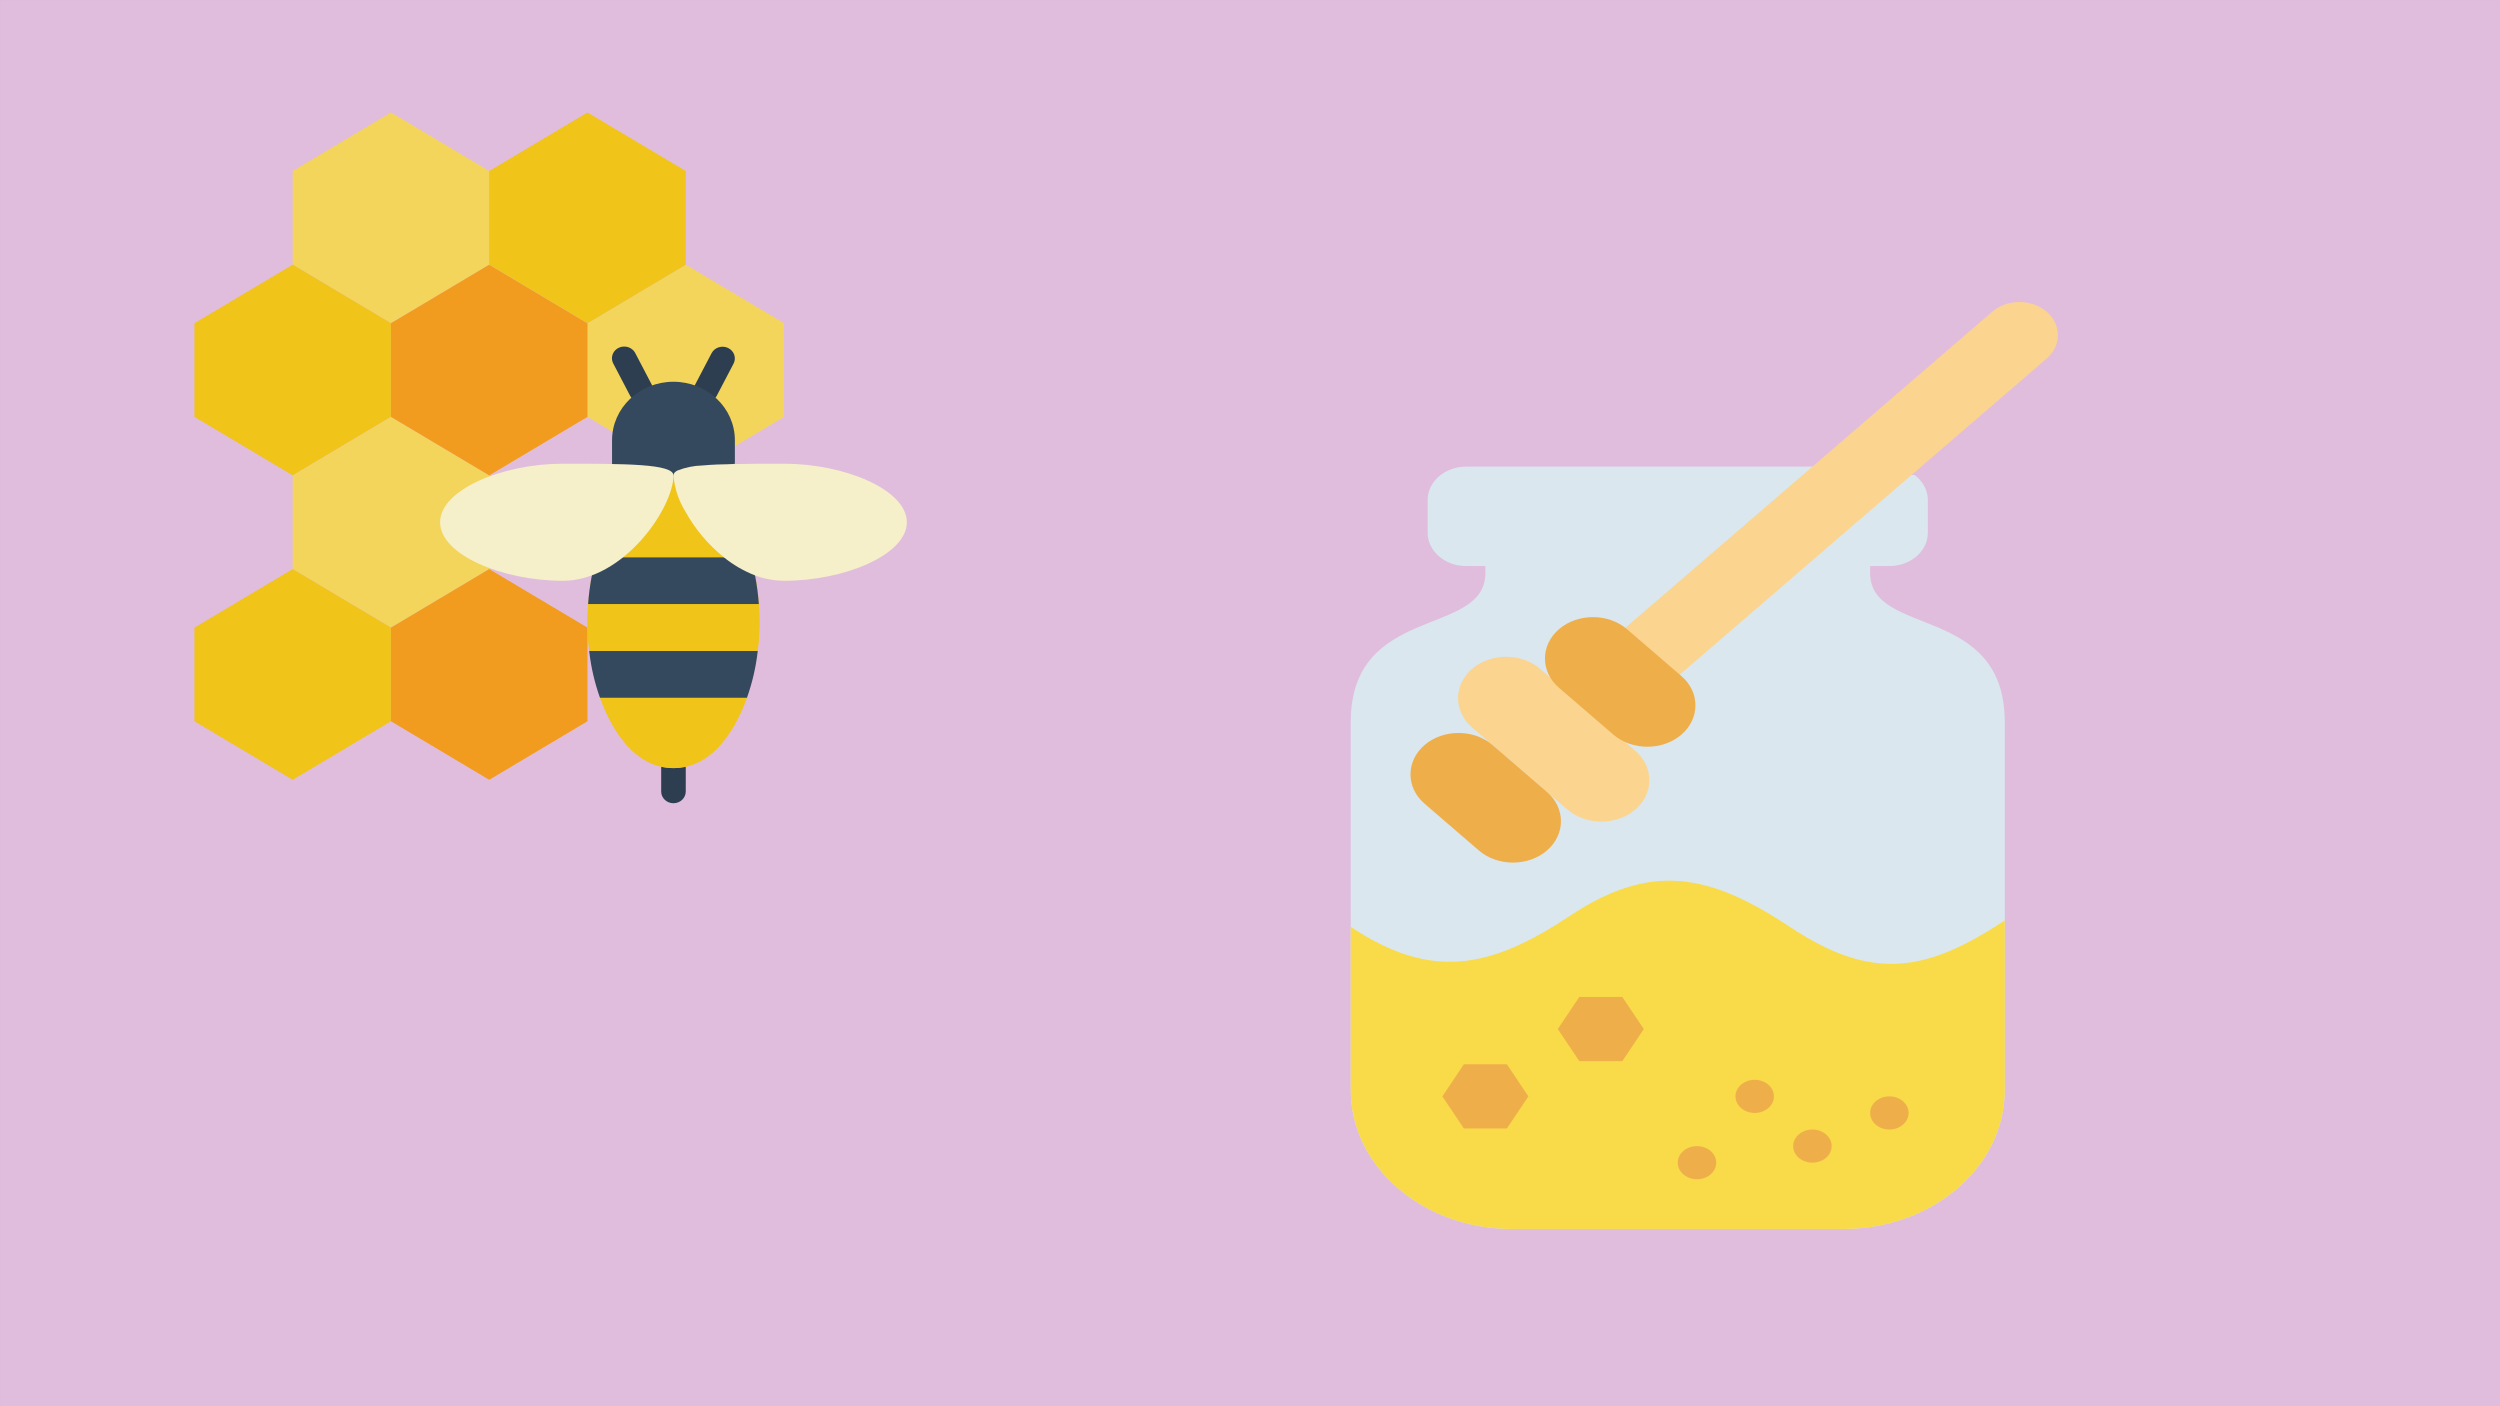 <?xml version="1.0" encoding="UTF-8" standalone="no"?>
<svg
   xmlns:dc="http://purl.org/dc/elements/1.1/"
   xmlns:cc="http://creativecommons.org/ns#"
   xmlns:rdf="http://www.w3.org/1999/02/22-rdf-syntax-ns#"
   xmlns:svg="http://www.w3.org/2000/svg"
   xmlns="http://www.w3.org/2000/svg"
   id="svg8"
   version="1.1"
   viewBox="0 0 338.667 190.5"
   height="720"
   width="1280">
  <rect x="0" y="0" width="338.667" height="190.5" fill="#808080" stroke="none"/>
  <defs
     id="defs2" />
  <g
     transform="translate(0,-106.5)"
     id="layer1">
    <rect
       y="106.503"
       x="0.003"
       height="190.486"
       width="338.662"
       id="rect815"
       style="opacity:1;fill:#e0bddd;fill-opacity:1;fill-rule:nonzero;stroke:none;stroke-width:0.764;stroke-linecap:round;stroke-linejoin:round;stroke-miterlimit:4;stroke-dasharray:none;stroke-opacity:1;paint-order:normal" />
    <g
       transform="matrix(2.606,0,0,2.245,157.996,147.413)"
       id="g2739">
      <g
         id="g2672">
	<path
   style="fill:#dae7ef"
   d="m 36.586,16.355 v -0.422 h 1 c 1.1,0 2,-0.9 2,-2 v -2 c 0,-0.594 -0.267,-1.123 -0.682,-1.49 L 33.757,9.933 H 15.586 c -1.1,0 -2,0.9 -2,2 v 2 c 0,1.1 0.9,2 2,2 h 1 v 0.422 c 0,3.89 -7,1.828 -7,9 v 22.194 c 0,4.63 3.753,8.383 8.383,8.383 h 8.617 8.617 c 4.63,0 8.383,-3.753 8.383,-8.383 V 25.355 c 0,-7.172 -7,-5.11 -7,-9 z"
   id="path2648" />

	<path
   style="fill:#fbd490"
   d="m 45.761,3.414 -19.17,19.17 -2.828,-2.828 19.17,-19.17 c 0.781,-0.781 2.047,-0.781 2.828,0 v 0 c 0.781,0.781 0.781,2.047 0,2.828 z"
   id="path2650" />

	<path
   style="fill:#f9da49"
   d="m 17.969,55.933 h 8.617 8.617 c 4.63,0 8.383,-3.753 8.383,-8.383 V 37.313 C 39.398,40.54 36.6,40.931 32.412,37.704 28.224,34.477 25.187,33.8 20.999,37.027 16.811,40.254 13.774,40.931 9.586,37.704 v 9.845 c 0,4.63 3.753,8.384 8.383,8.384 z"
   id="path2652" />

	<circle
   style="fill:#eeaf4b"
   cx="30.586"
   cy="47.933"
   r="1"
   id="circle2654" />

	<path
   style="fill:#fbd490"
   d="m 24.382,30.622 v 0 c -0.972,0.972 -2.563,0.972 -3.536,0 l -4.95,-4.95 c -0.972,-0.972 -0.972,-2.563 0,-3.536 v 0 c 0.972,-0.972 2.563,-0.972 3.536,0 l 4.95,4.95 c 0.972,0.973 0.972,2.564 0,3.536 z"
   id="path2656" />

	<path
   style="fill:#eeaf4b"
   d="m 19.786,33.097 v 0 c -0.972,0.972 -2.563,0.972 -3.536,0 l -2.828,-2.828 c -0.972,-0.972 -0.972,-2.563 0,-3.536 v 0 c 0.972,-0.972 2.563,-0.972 3.536,0 l 2.828,2.828 c 0.972,0.973 0.972,2.564 0,3.536 z"
   id="path2658" />

	<path
   style="fill:#eeaf4b"
   d="m 26.776,26.106 v 0 c -0.972,0.972 -2.563,0.972 -3.536,0 l -2.828,-2.828 c -0.972,-0.972 -0.972,-2.563 0,-3.536 v 0 c 0.972,-0.972 2.563,-0.972 3.536,0 l 2.828,2.828 c 0.973,0.973 0.973,2.564 0,3.536 z"
   id="path2660" />

	<circle
   style="fill:#eeaf4b"
   cx="27.586"
   cy="51.933"
   r="1"
   id="circle2662" />

	<circle
   style="fill:#eeaf4b"
   cx="33.586"
   cy="50.933"
   r="1"
   id="circle2664" />

	<circle
   style="fill:#eeaf4b"
   cx="37.586"
   cy="48.933"
   r="1"
   id="circle2666" />

	<polygon
   style="fill:#eeaf4b"
   points="15.468,45.996 17.704,45.996 18.822,47.933 17.704,49.869 15.468,49.869 14.35,47.933 "
   id="polygon2668" />

	<polygon
   style="fill:#eeaf4b"
   points="21.468,41.933 23.704,41.933 24.822,43.869 23.704,45.806 21.468,45.806 20.35,43.869 "
   id="polygon2670" />

</g>
      <g
         id="g2674">
</g>
      <g
         id="g2676">
</g>
      <g
         id="g2678">
</g>
      <g
         id="g2680">
</g>
      <g
         id="g2682">
</g>
      <g
         id="g2684">
</g>
      <g
         id="g2686">
</g>
      <g
         id="g2688">
</g>
      <g
         id="g2690">
</g>
      <g
         id="g2692">
</g>
      <g
         id="g2694">
</g>
      <g
         id="g2696">
</g>
      <g
         id="g2698">
</g>
      <g
         id="g2700">
</g>
      <g
         id="g2702">
</g>
    </g>
    <g
       style="fill:none"
       transform="matrix(1.664,0,0,1.586,26.336,121.737)"
       id="005---Apitherapy">
      <path
         style="fill:#f3d55b"
         id="Shape"
         d="m 8,5 v 8 l 8,5 8,-5 V 5 L 16,0 Z" />
      <path
         style="fill:#f0c419"
         id="path2742"
         d="m 16,18 v 8 L 8,31 0,26 v -8 l 8,-5 z" />
      <path
         style="fill:#f3d55b"
         id="path2744"
         d="m 48,18 v 8 l -8,5 -8,-5 v -8 l 8,-5 z" />
      <path
         style="fill:#f3d55b"
         id="path2746"
         d="m 24,31 v 8 l -8,5 -8,-5 v -8 l 8,-5 z" />
      <path
         style="fill:#f0c419"
         id="path2748"
         d="m 16,44 v 8 L 8,57 0,52 v -8 l 8,-5 z" />
      <path
         style="fill:#f29c1f"
         id="path2750"
         d="m 32,44 v 8 l -8,5 -8,-5 v -8 l 8,-5 z" />
      <path
         style="fill:#f29c1f"
         id="path2752"
         d="m 32,18 v 8 l -8,5 -8,-5 v -8 l 8,-5 z" />
      <path
         style="fill:#f0c419"
         id="path2754"
         d="m 24,5 v 8 l 8,5 8,-5 V 5 L 32,0 Z" />
      <g
         style="fill:#2c3e50"
         id="g2762">
        <path
           id="path2756"
           d="m 36.371,24.75 c -0.381,0.002 -0.73,-0.213 -0.9,-0.554 l -1.37,-2.75 c -0.163,-0.32 -0.141,-0.703 0.056,-1.003 0.197,-0.3 0.541,-0.471 0.899,-0.448 0.358,0.023 0.677,0.236 0.835,0.559 l 1.37,2.75 c 0.154,0.31 0.138,0.677 -0.044,0.972 C 37.035,24.57 36.713,24.75 36.367,24.75 Z" />
        <path
           id="path2758"
           d="M 41.629,24.75 C 41.283,24.75 40.961,24.57 40.779,24.276 40.597,23.981 40.581,23.614 40.735,23.304 l 1.37,-2.75 c 0.249,-0.49 0.846,-0.687 1.338,-0.442 0.492,0.245 0.694,0.841 0.452,1.334 l -1.37,2.75 c -0.169,0.34 -0.516,0.554 -0.896,0.554 z" />
        <path
           id="path2760"
           d="m 39,59 c -0.552,0 -1,-0.448 -1,-1 v -2 c 0,-0.552 0.448,-1 1,-1 0.552,0 1,0.448 1,1 v 2 c 0,0.552 -0.448,1 -1,1 z" />
      </g>
      <path
         style="fill:#f0c419"
         id="path2764"
         d="M 45.31,38 44,31 H 34 l -1.34,7 c -0.414,1.805 -0.635,3.648 -0.66,5.5 0,5.237 2.3,12.5 7,12.5 4.741,0 7,-7.324 7,-12.5 -0.002,-1.855 -0.234,-3.702 -0.69,-5.5 z" />
      <path
         style="fill:#f0c419"
         id="path2766"
         d="M 45.31,38 H 32.66 L 34,31 h 10 z" />
      <path
         style="fill:#35495e"
         id="path2768"
         d="m 45.95,42 h -13.9 c 0.055,-0.825 0.159,-1.647 0.31,-2.46 L 32.66,38 h 12.65 l 0.33,1.54 c 0.151,0.813 0.255,1.635 0.31,2.46 z" />
      <path
         style="fill:#f0c419"
         id="path2770"
         d="m 46,43.5 c -3.68e-4,0.835 -0.047,1.67 -0.14,2.5 H 32.14 C 32.047,45.17 32,44.335 32,43.5 32,42.99 32.02,42.49 32.05,42 h 13.9 c 0.03,0.49 0.05,0.99 0.05,1.5 z" />
      <path
         style="fill:#35495e"
         id="path2772"
         d="m 45.86,46 c -0.144,1.362 -0.439,2.703 -0.88,4 H 33.02 c -0.441,-1.297 -0.736,-2.638 -0.88,-4 z" />
      <path
         style="fill:#f0c419"
         id="path2774"
         d="m 44.98,50 c -1.23,3.6 -3.45,6 -5.98,6 -2.53,0 -4.75,-2.4 -5.98,-6 z" />
      <path
         style="fill:#35495e"
         id="path2776"
         d="m 44,30 v -2 c 0,-2.761 -2.239,-5 -5,-5 -2.761,0 -5,2.239 -5,5 v 4 z" />
      <path
         style="fill:#f5efca"
         id="path2778"
         d="m 20,35 c 0,2.761 5.029,5 10,5 4.971,0 9,-6.239 9,-9 0,-1 -4.029,-1 -9,-1 -4.971,0 -10,2.239 -10,5 z" />
      <path
         style="fill:#f5efca"
         id="path2780"
         d="m 58,35 c 0,2.76 -5.03,5 -10,5 C 47.192,39.993 46.392,39.837 45.64,39.54 44.721,39.163 43.867,38.643 43.11,38 41.837,36.923 40.781,35.613 40,34.14 39.429,33.184 39.087,32.11 39,31 c 0,-0.17 0.11,-0.3 0.32,-0.42 h 0.01 c 0.645,-0.265 1.333,-0.411 2.03,-0.43 C 42.1,30.08 43,30.04 44,30.03 45.21,30 46.57,30 48,30 c 4.97,0 10,2.24 10,5 z" />
    </g>
  </g>
</svg>
